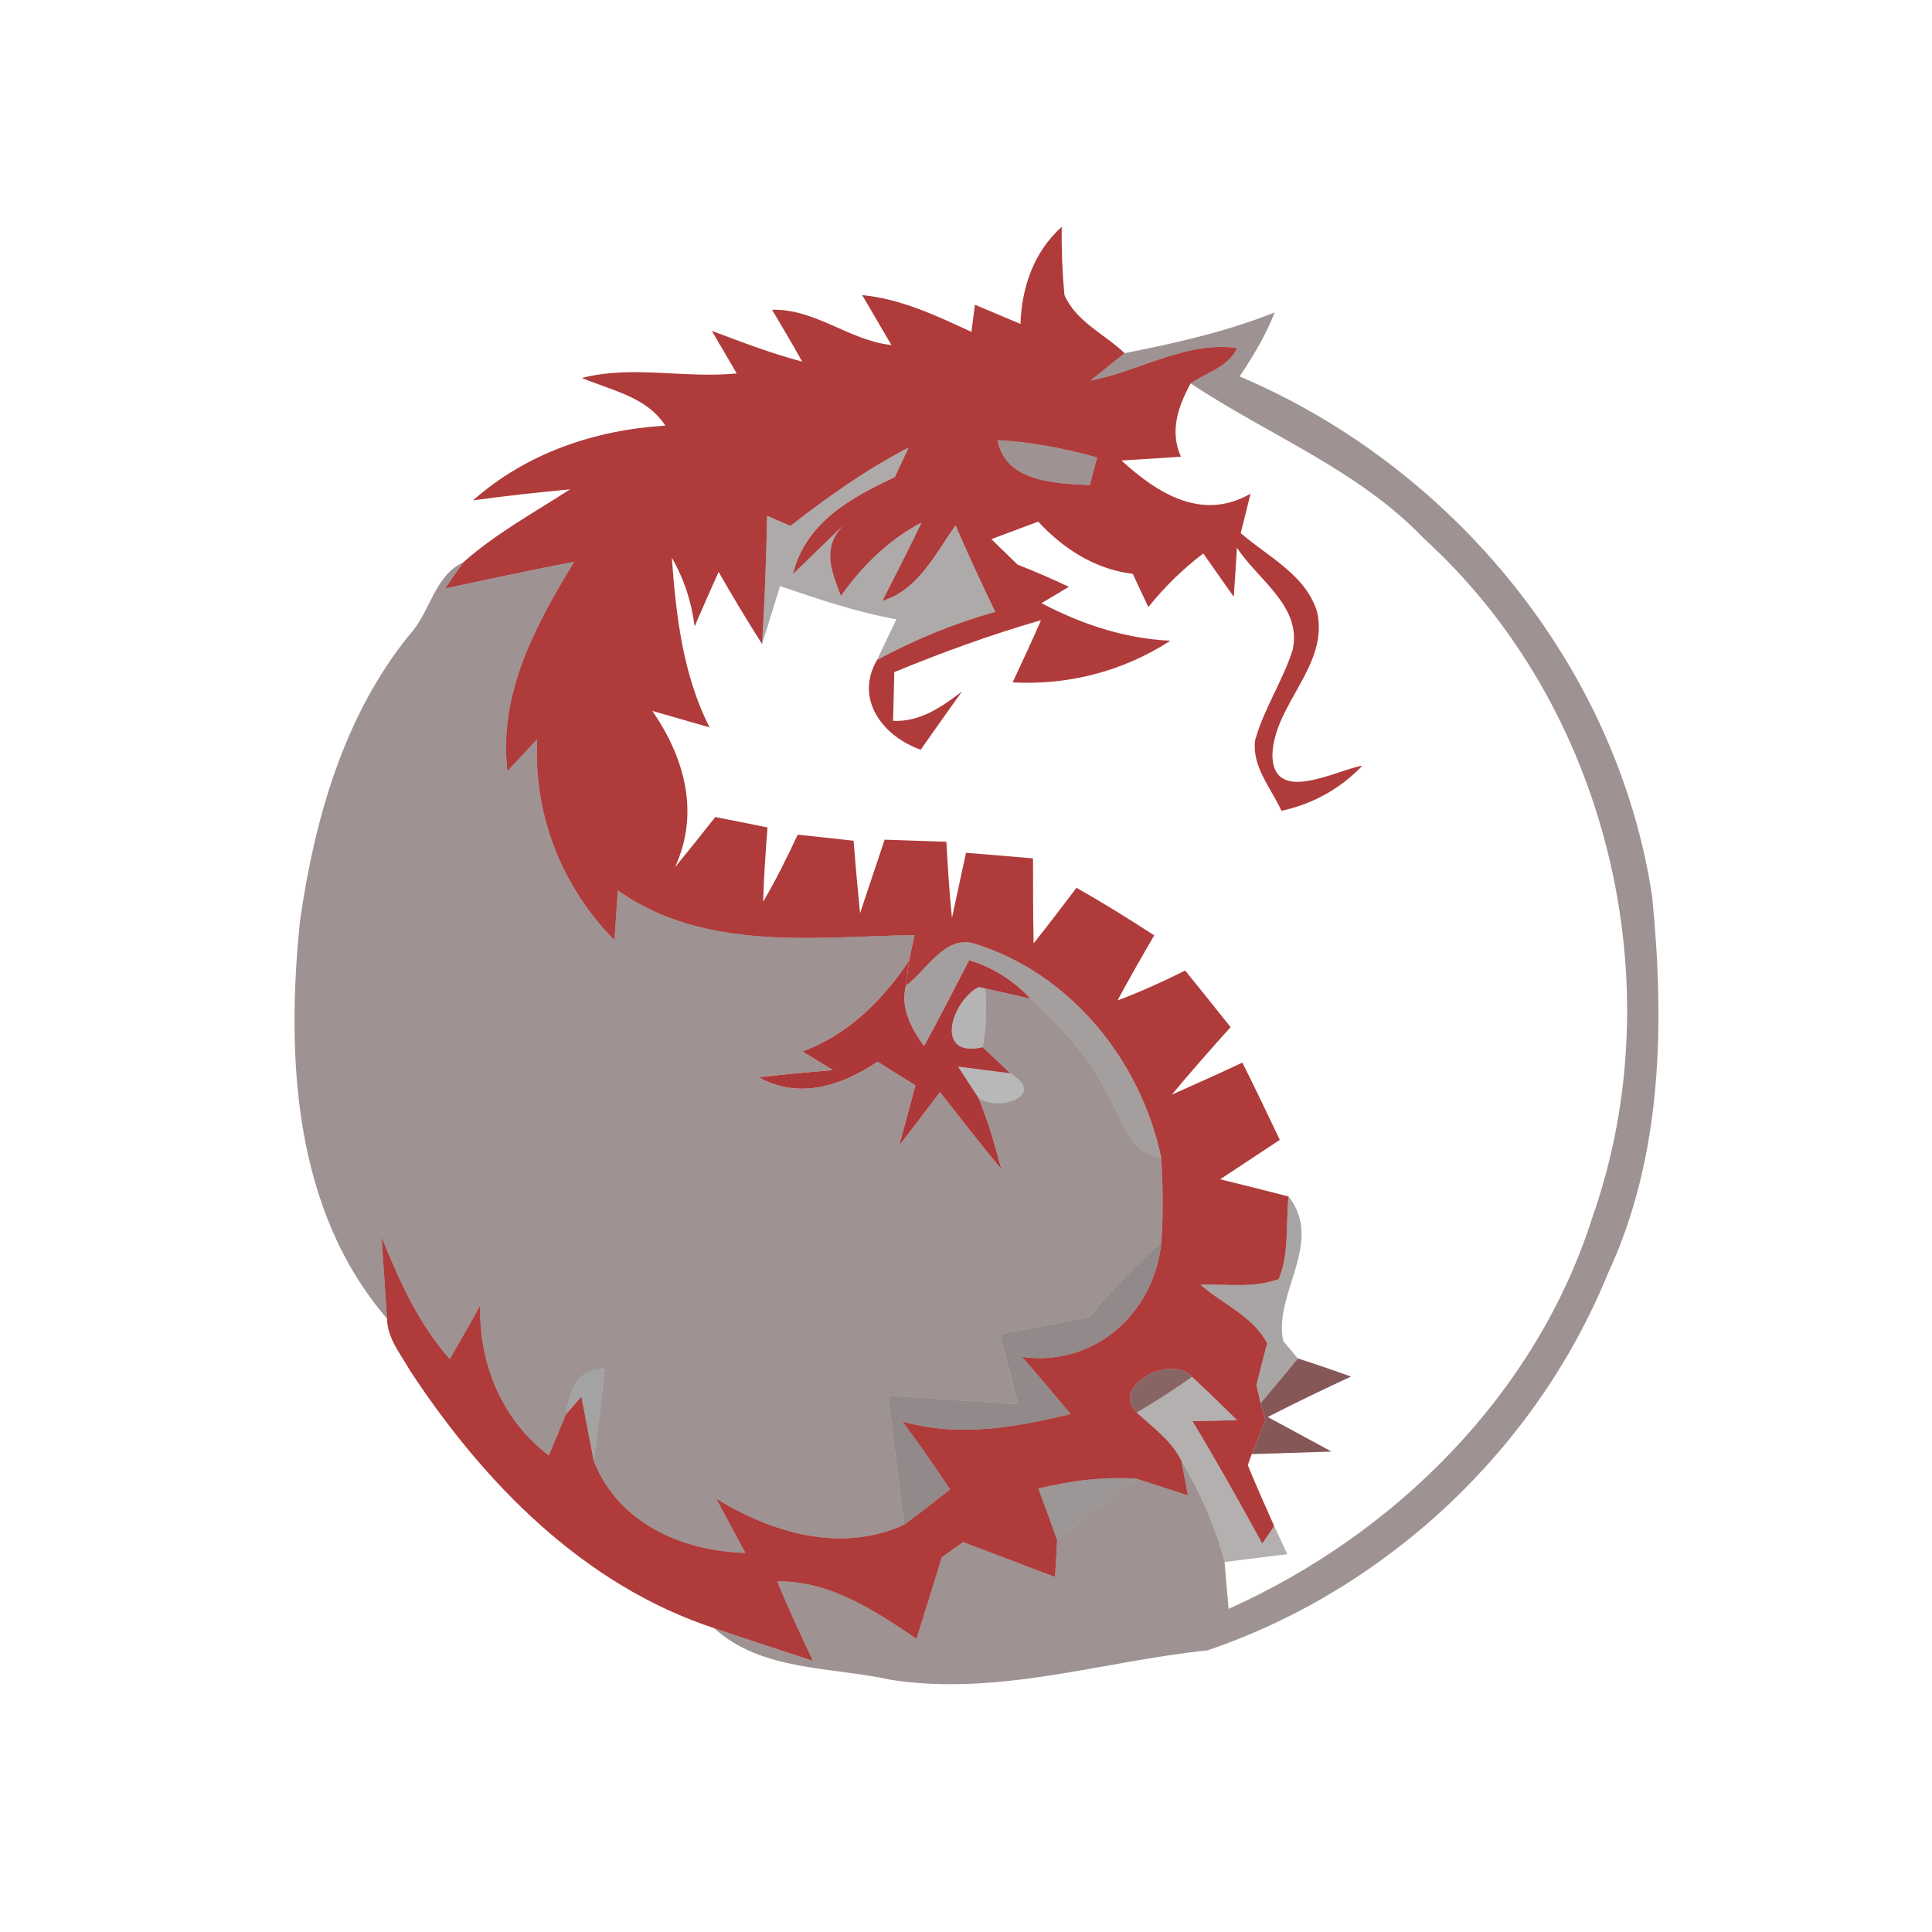 <svg xmlns="http://www.w3.org/2000/svg" width="128pt" height="128pt" viewBox="0 0 128 128"><path fill="#b03b3b" d="M67.61 21.46c.08-2.43.88-4.77 2.73-6.43-.02 1.5.04 3 .18 4.5.75 1.77 2.66 2.6 3.99 3.87-.57.46-1.71 1.36-2.27 1.82 3.24-.62 6.36-2.64 9.72-2.16-.56 1.25-2.03 1.62-3.08 2.34-.83 1.54-1.4 3.16-.64 4.86-.99.06-2.96.19-3.94.25 2.38 2.17 5.32 4.05 8.55 2.2-.16.65-.48 1.96-.65 2.61 1.81 1.57 4.35 2.79 5.07 5.25.77 3.54-2.85 6.08-2.97 9.43.01 3.41 4.33.97 5.96.73-1.48 1.54-3.27 2.53-5.36 2.99-.67-1.49-1.96-2.91-1.75-4.66.58-2.11 1.85-3.95 2.5-6.04.61-2.88-2.37-4.65-3.7-6.74-.05.81-.15 2.45-.21 3.26-.5-.72-1.52-2.15-2.02-2.87-1.36 1.03-2.57 2.22-3.64 3.55-.26-.55-.77-1.65-1.03-2.2-2.51-.31-4.58-1.65-6.27-3.46-1.04.39-2.07.77-3.1 1.16.58.56 1.16 1.12 1.74 1.69 1.15.45 2.28.94 3.4 1.47L69 39.96c2.66 1.4 5.52 2.35 8.54 2.49-3.12 2.02-6.74 2.96-10.45 2.76.64-1.37 1.28-2.74 1.88-4.12-3.3.95-6.54 2.13-9.72 3.44l-.08 3.23c1.79.08 3.21-.92 4.57-1.95-.93 1.28-1.83 2.57-2.74 3.86-2.51-.88-4.4-3.35-2.9-5.94 2.49-1.35 5.11-2.43 7.84-3.19-.91-1.89-1.8-3.8-2.63-5.73-1.36 1.88-2.45 4.26-4.85 5 .87-1.73 1.77-3.44 2.59-5.19-2.18 1.14-3.92 2.87-5.34 4.86-.56-1.52-1.35-3.17.21-4.73-.85.82-2.54 2.46-3.39 3.29.86-3.42 3.81-5.05 6.76-6.43.22-.49.68-1.47.91-1.96-2.79 1.45-5.36 3.26-7.83 5.19-.39-.17-1.16-.5-1.55-.67-.05 2.83-.16 5.66-.33 8.5-1-1.57-1.96-3.17-2.88-4.78-.54 1.2-1.07 2.4-1.59 3.61-.2-1.62-.7-3.14-1.51-4.55.28 3.84.73 7.76 2.5 11.24-.95-.27-2.85-.82-3.79-1.09 2.15 3.13 3.15 6.76 1.5 10.36.9-1.1 1.79-2.21 2.67-3.33 1.15.22 2.3.46 3.46.69-.13 1.64-.24 3.28-.29 4.92.85-1.43 1.58-2.93 2.29-4.44 1.23.13 2.47.26 3.7.4.13 1.6.27 3.2.43 4.8.55-1.62 1.08-3.25 1.63-4.87 1.36.05 2.72.09 4.09.14.09 1.68.2 3.37.37 5.04.23-1.08.7-3.23.93-4.31 1.48.12 2.96.24 4.44.37 0 1.87 0 3.75.04 5.63.97-1.21 1.9-2.45 2.84-3.68 1.75.99 3.46 2.05 5.15 3.15-.83 1.42-1.65 2.86-2.43 4.31 1.53-.57 3.02-1.25 4.48-1.98 1.01 1.25 2.01 2.49 3.01 3.75-1.32 1.47-2.63 2.95-3.89 4.47 1.56-.69 3.12-1.39 4.67-2.12.85 1.7 1.67 3.41 2.48 5.12-1.32.87-2.64 1.74-3.95 2.61 1.51.37 3.02.75 4.53 1.14-.19 1.82.06 3.74-.65 5.47-1.66.62-3.46.32-5.19.37 1.45 1.29 3.5 2.09 4.42 3.89-.18.69-.54 2.08-.71 2.77l.28 1.2c.08.28.23.85.31 1.13-.22.56-.67 1.68-.9 2.24l-.26.73c.55 1.36 1.16 2.7 1.75 4.04-.2.29-.6.87-.79 1.16-1.49-2.73-3.01-5.44-4.62-8.11.98-.02 1.96-.04 2.95-.07-.98-.97-1.97-1.93-2.98-2.87-1.37-1.54-5.46.58-3.67 2.37 1.08.98 2.32 1.87 2.97 3.21.11.57.31 1.71.42 2.28-1.13-.38-2.26-.75-3.4-1.11-2.19-.15-4.38.13-6.51.65.43 1.14.85 2.28 1.25 3.44-.04.6-.1 1.81-.14 2.42l-6.09-2.31c-.36.25-1.06.75-1.41 1-.55 1.8-1.11 3.6-1.68 5.4-2.79-1.87-5.72-3.84-9.23-3.8.74 1.78 1.55 3.53 2.37 5.27-2.18-.73-4.37-1.43-6.55-2.17-8.66-2.86-15.26-9.62-20.16-17.09-.61-1.07-1.49-2.12-1.51-3.42l-.36-5.39c1.17 2.86 2.44 5.74 4.52 8.07.68-1.17 1.35-2.36 2.01-3.54-.07 3.88 1.43 7.55 4.55 9.93.38-.91.76-1.81 1.13-2.72l1.03-1.18c.2 1.06.61 3.17.81 4.23 1.59 4.12 5.85 6.02 10.05 6.12-.48-.9-1.45-2.69-1.93-3.59 3.71 2.27 8.28 3.64 12.46 1.72 1.03-.75 2.03-1.54 3.03-2.33-1.01-1.53-2.06-3.04-3.16-4.51 3.69 1.07 7.5.41 11.15-.49-1.06-1.27-2.13-2.53-3.21-3.78 4.78.67 8.75-2.88 9.22-7.58.13-1.87.11-3.76-.01-5.64-1.35-6.43-6.03-12.22-12.4-14.17-1.94-.57-3.15 1.8-4.51 2.79l.21-1.65c.09-.42.27-1.27.36-1.7-6.64.11-13.89 1.12-19.66-2.96-.06.83-.17 2.48-.22 3.3-3.5-3.54-5.38-8.32-5.12-13.32-.49.53-1.48 1.59-1.97 2.12-.61-5.13 1.86-9.66 4.42-13.87-2.86.54-5.71 1.17-8.55 1.77l1.2-1.73c2.15-1.91 4.68-3.29 7.08-4.84-2.15.2-4.29.44-6.43.73 3.54-3.13 8.07-4.67 12.74-4.95-1.24-1.92-3.57-2.33-5.53-3.16 3.37-.86 6.84.05 10.26-.3-.41-.7-1.24-2.11-1.65-2.82 1.97.74 3.95 1.5 5.99 2.04-.65-1.16-1.32-2.3-2-3.44 2.9-.06 5.11 2.04 7.91 2.34-.64-1.1-1.29-2.21-1.94-3.31 2.58.25 4.93 1.37 7.24 2.44.06-.45.17-1.35.23-1.8.76.32 2.27.96 3.02 1.27m-1.52 7.7c.52 2.8 3.86 2.86 6.11 2.98.12-.46.37-1.37.49-1.83-2.16-.61-4.37-1.03-6.6-1.15z"/><g fill="#240909"><path d="M74.51 23.4c3.37-.67 6.73-1.42 9.94-2.7-.59 1.52-1.43 2.9-2.32 4.24 14.11 5.99 25.04 19.2 27.33 34.47.83 8.39.69 17.2-2.94 24.98-4.74 11.62-14.65 20.92-26.52 24.95-6.97.72-13.85 3.06-20.99 1.95-3.92-.87-8.54-.55-11.7-3.42 2.18.74 4.37 1.44 6.55 2.17-.82-1.74-1.63-3.49-2.37-5.27 3.51-.04 6.44 1.93 9.23 3.8.57-1.8 1.13-3.6 1.68-5.4.35-.25 1.05-.75 1.41-1l6.09 2.31c.04-.61.1-1.82.14-2.42 1.67-1.47 3.48-2.77 5.26-4.09 1.14.36 2.27.73 3.4 1.11-.11-.57-.31-1.71-.42-2.28 1.23 2.1 2.24 4.33 2.85 6.69.06.77.2 2.32.27 3.1 11.08-4.96 20.41-14.28 24.11-25.97 5.43-15.45 1.01-33.84-11.13-44.9-4.35-4.58-10.33-6.88-15.5-10.32 1.05-.72 2.52-1.09 3.08-2.34-3.36-.48-6.48 1.54-9.72 2.16.56-.46 1.7-1.36 2.27-1.82z" opacity=".44"/><path d="M66.09 29.16c2.23.12 4.44.54 6.6 1.15-.12.46-.37 1.37-.49 1.83-2.25-.12-5.59-.18-6.11-2.98z" opacity=".44"/></g><path fill="#150707" d="M52.37 34.84c2.47-1.93 5.04-3.74 7.83-5.19-.23.49-.69 1.47-.91 1.96-2.95 1.38-5.9 3.01-6.76 6.43.85-.83 2.54-2.47 3.39-3.29-1.56 1.56-.77 3.21-.21 4.73 1.42-1.99 3.16-3.72 5.34-4.86-.82 1.75-1.72 3.46-2.59 5.19 2.4-.74 3.49-3.12 4.85-5 .83 1.93 1.72 3.84 2.63 5.73-2.73.76-5.35 1.84-7.84 3.19.32-.67.96-2.02 1.29-2.7-2.64-.47-5.18-1.34-7.71-2.2-.39 1.28-.79 2.56-1.19 3.84.17-2.84.28-5.67.33-8.5.39.17 1.16.5 1.55.67z" opacity=".34"/><path fill="#250809" d="M27.14 42.04c1.36-1.46 1.63-3.9 3.55-4.78l-1.2 1.73c2.84-.6 5.69-1.23 8.55-1.77-2.56 4.21-5.03 8.74-4.42 13.87.49-.53 1.48-1.59 1.97-2.12-.26 5 1.62 9.78 5.12 13.32.05-.82.16-2.47.22-3.3 5.77 4.08 13.02 3.07 19.66 2.96-.09.43-.27 1.28-.36 1.7-1.76 2.62-4.05 4.91-7.07 6.01.5.31 1.51.92 2.01 1.23-1.64.14-3.28.3-4.91.48 2.67 1.5 5.51.57 7.87-1.03.63.39 1.89 1.18 2.52 1.57-.27 1-.81 3-1.08 3.99.91-1.17 1.81-2.36 2.71-3.54 1.34 1.71 2.67 3.43 4.06 5.1-.43-1.6-.87-3.2-1.52-4.73 1.31.97 4.59-.15 2.12-1.62-.46-.43-1.37-1.3-1.83-1.73.24-1.28.27-2.6.17-3.89l3 .68c1.94 1.82 3.86 3.75 5.01 6.18 1.01 1.6 1.38 4.07 3.64 4.33.12 1.88.14 3.77.01 5.64-1.74 1.49-3.29 3.18-4.76 4.93-1.97.39-3.94.77-5.92 1.14.4 1.54.79 3.09 1.18 4.64-2.86-.18-5.72-.37-8.58-.56.32 2.85.68 5.69 1.05 8.54-4.18 1.92-8.75.55-12.46-1.72.48.9 1.45 2.69 1.93 3.59-4.2-.1-8.46-2-10.05-6.12.28-2.02.53-4.04.74-6.06-1.9-.04-2.31 1.49-2.58 3.01-.37.91-.75 1.81-1.13 2.72-3.12-2.38-4.62-6.05-4.55-9.93-.66 1.18-1.33 2.37-2.01 3.54-2.08-2.33-3.35-5.21-4.52-8.07l.36 5.39c-6.19-7.18-6.69-17.3-5.77-26.3.96-6.75 2.9-13.64 7.27-19.02z" opacity=".44"/><path fill="#170707" d="M60.02 65.3c1.36-.99 2.57-3.36 4.51-2.79 6.37 1.95 11.05 7.74 12.4 14.17-2.26-.26-2.63-2.73-3.64-4.33-1.15-2.43-3.07-4.36-5.01-6.18-1.12-1.2-2.5-2.08-4.07-2.56-.98 1.9-1.96 3.81-2.99 5.69-.84-1.16-1.58-2.51-1.2-4z" opacity=".39"/><path fill="#ad3839" d="M53.16 69.66c3.02-1.1 5.31-3.39 7.07-6.01l-.21 1.65c-.38 1.49.36 2.84 1.2 4 1.03-1.88 2.01-3.79 2.99-5.69 1.57.48 2.95 1.36 4.07 2.56l-3-.68-.44-.1c-1.85.98-2.96 4.74.27 3.99.46.43 1.37 1.3 1.83 1.73l-3.46-.44c.34.52 1.01 1.55 1.34 2.06.65 1.53 1.09 3.13 1.52 4.73-1.39-1.67-2.72-3.39-4.06-5.1-.9 1.18-1.8 2.37-2.71 3.54.27-.99.81-2.99 1.08-3.99-.63-.39-1.89-1.18-2.52-1.57-2.36 1.6-5.2 2.53-7.87 1.03 1.63-.18 3.27-.34 4.91-.48-.5-.31-1.51-.92-2.01-1.23z"/><path fill="#070202" d="M65.11 69.38c-3.23.75-2.12-3.01-.27-3.99l.44.1c.1 1.29.07 2.61-.17 3.89z" opacity=".3"/><path fill="#060102" d="M63.48 70.67l3.46.44c2.47 1.47-.81 2.59-2.12 1.62-.33-.51-1-1.54-1.34-2.06z" opacity=".28"/><path fill="#150707" d="M85.37 79.27c2.4 3.04-1.04 6.47-.35 9.58.24.29.73.86.97 1.15-.81.99-1.64 1.98-2.47 2.97l-.28-1.2c.17-.69.53-2.08.71-2.77-.92-1.8-2.97-2.6-4.42-3.89 1.73-.05 3.53.25 5.19-.37.71-1.73.46-3.65.65-5.47z" opacity=".36"/><path fill="#180707" d="M72.18 87.25c1.47-1.75 3.02-3.44 4.76-4.93-.47 4.7-4.44 8.25-9.22 7.58 1.08 1.25 2.15 2.51 3.21 3.78-3.65.9-7.46 1.56-11.15.49 1.1 1.47 2.15 2.98 3.16 4.51-1 .79-2 1.58-3.03 2.33-.37-2.85-.73-5.69-1.05-8.54 2.86.19 5.72.38 8.58.56-.39-1.55-.78-3.1-1.18-4.64 1.98-.37 3.95-.75 5.92-1.14z" opacity=".47"/><path fill="#5c1f1f" d="M85.99 90c1.18.38 2.35.78 3.52 1.2-1.86.86-3.7 1.75-5.52 2.68 1.4.76 2.82 1.53 4.23 2.29-1.76.06-3.53.11-5.29.17.23-.56.68-1.68.9-2.24-.08-.28-.23-.85-.31-1.13.83-.99 1.66-1.98 2.47-2.97z" opacity=".75"/><path fill="#050201" d="M37.49 93.71c.27-1.52.68-3.05 2.58-3.01-.21 2.02-.46 4.04-.74 6.06-.2-1.06-.61-3.17-.81-4.23l-1.03 1.18z" opacity=".36"/><path fill="#4e1919" d="M75.31 93.59c-1.79-1.79 2.3-3.91 3.67-2.37-1.19.84-2.41 1.63-3.67 2.37z" opacity=".67"/><path fill="#150707" d="M75.31 93.59c1.26-.74 2.48-1.53 3.67-2.37 1.01.94 2 1.9 2.98 2.87-.99.03-1.97.05-2.95.07 1.61 2.67 3.13 5.38 4.62 8.11.19-.29.59-.87.79-1.16.22.47.65 1.4.87 1.86-1.39.17-2.78.34-4.16.52-.61-2.36-1.62-4.59-2.85-6.69-.65-1.34-1.89-2.23-2.97-3.21z" opacity=".32"/><path fill="#140607" d="M68.79 98.62c2.13-.52 4.32-.8 6.51-.65-1.78 1.32-3.59 2.62-5.26 4.09-.4-1.16-.82-2.3-1.25-3.44z" opacity=".42"/></svg>